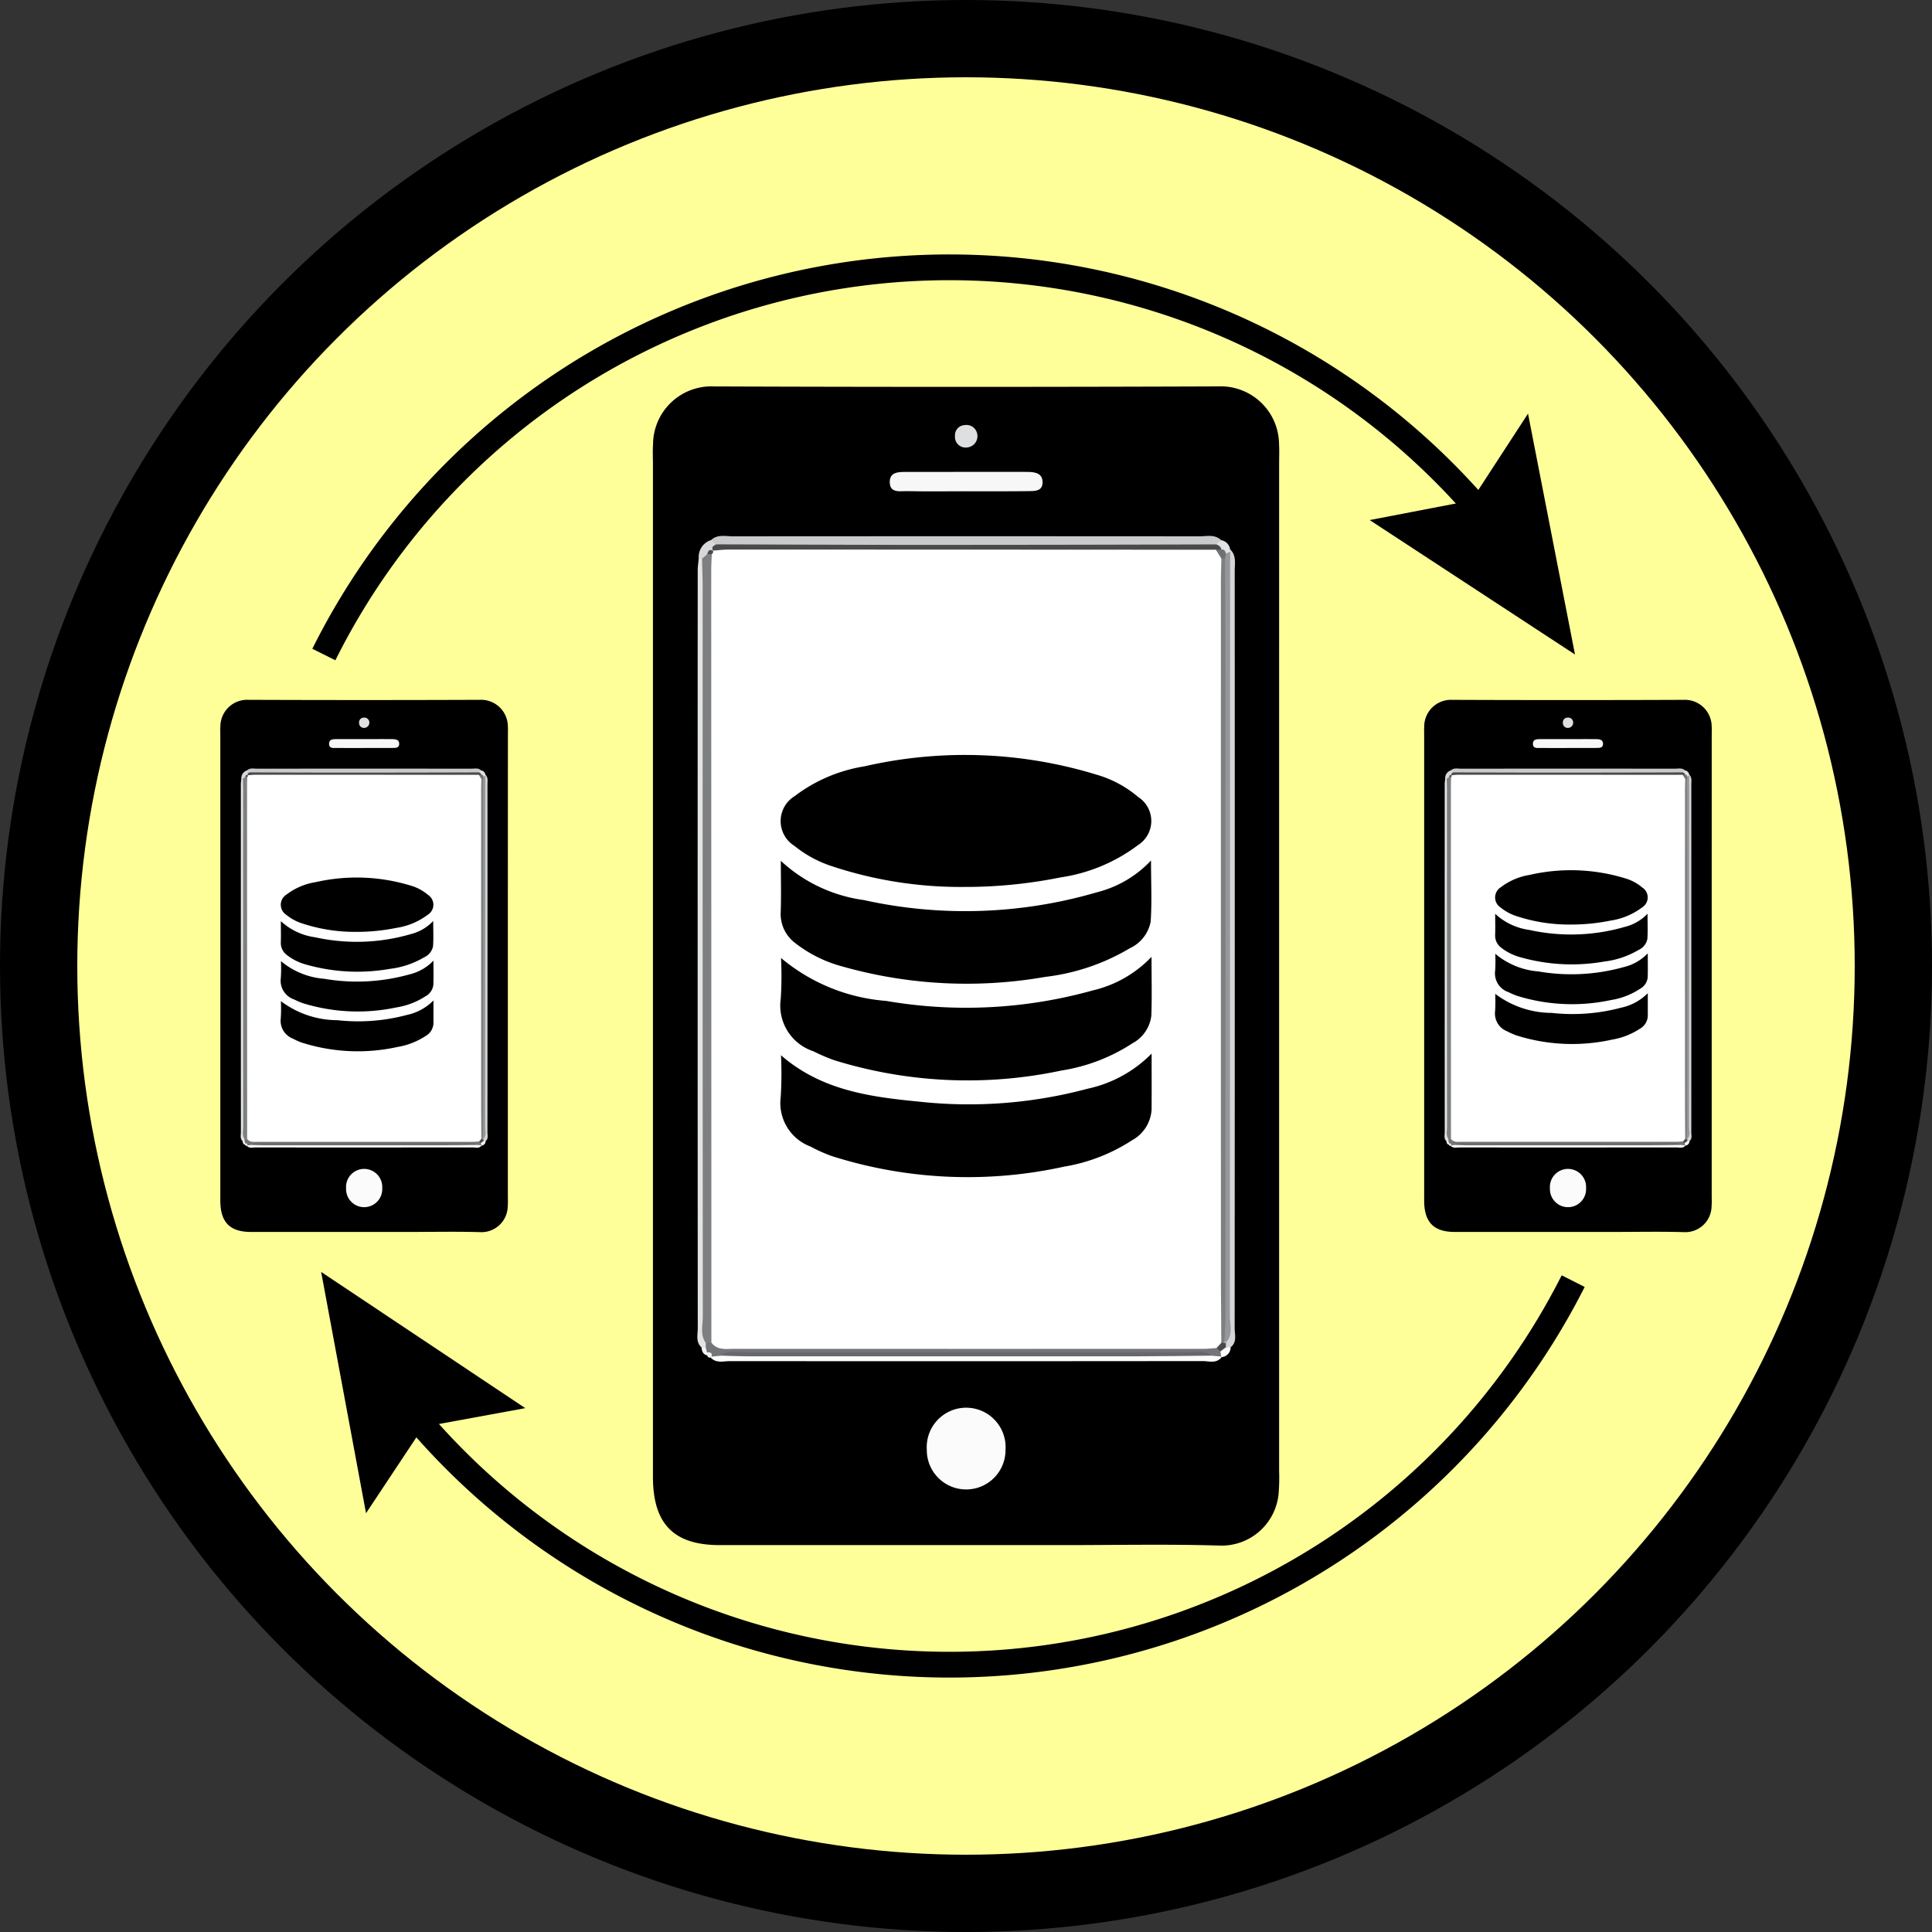 <svg id="Layer_1" data-name="Layer 1" xmlns="http://www.w3.org/2000/svg" viewBox="0 0 75 75">
  <rect x="0" y="0" width="75" height="75" fill="#333333" stroke="none"/>
  <g id="shapes">
    <circle cx="37.5" cy="37.5" r="36" fill="#ff9" stroke="#000" stroke-miterlimit="10" stroke-width="3"/>
  </g>
  <g id="mobile">
    <g>
      <path d="M49.655,37.521q0,9.785-0,19.57a7.605,7.605,0,0,1-.013.8A2.222,2.222,0,0,1,47.341,59.999c-2.015-.061-4.034-.018-6.051-.018q-6.674,0-13.349-0c-1.778-.001-2.581-.811-2.594-2.613-.001-.148-0-.297-0-.445q0-19.436 0-38.873c0-.267-.014-.535.004-.8a2.263,2.263,0,0,1,2.274-2.251q.042 0.0.084.002,9.789.036,19.578-.001a2.264,2.264,0,0,1,2.363,2.161q.002.039.002.079c.015.236.004.474.004.711Q49.655,27.736,49.655,37.521Z"/>
      <path d="M39.034,56.276a1.528,1.528,0,0,1-3.055.069q-.001-.029-0-.058a1.531,1.531,0,1,1,3.055-.012Z" fill="#fbfbfb"/>
      <path d="M27.606,20.963c.251-.231.562-.143.848-.143q9.053-.007,18.106-0c.286 0.0.597-.089.845.149a.541.541,0,0,1-.36.359,3.47,3.47,0,0,1-.97.073q-8.57.004-17.139,0a3.445,3.445,0,0,1-.971-.074A.547.547,0,0,1,27.606,20.963Z" fill="#c9cacc"/>
      <path d="M47.753,21.324c.251.238.179.55.179.838Q47.937,36.86,47.93,51.56c-0.0.251.101.539-.157.742a.172.172,0,0,1-.264-.095,1.241,1.241,0,0,1-.019-.338c.023-9.613.002-19.225.012-28.837A6.637,6.637,0,0,1,47.561,21.615.633.633,0,0,1,47.753,21.324Z" fill="#d4d5d6"/>
      <path d="M27.234,52.309c-.235-.214-.146-.498-.147-.752q-.008-14.714-.002-29.427c0-.147.025-.294.039-.441a.237.237,0,0,1,.285.138,3.631,3.631,0,0,1,.115,1.404q.007,13.623.004,27.245c0,.473-.007.947.018,1.419a.666.666,0,0,1-.025.337.197.197,0,0,1-.264.088Z" fill="#e2e3e4"/>
      <path d="M37.446,19.071c-.742 0-1.484.011-2.225-.005-.272-.006-.676.093-.681-.348-.005-.411.365-.397.663-.398,1.305-.003,2.611-.002,3.916-.002.267,0,.534-.003.801.002.285.006.565.063.552.422-.012.33-.305.321-.534.324C39.108,19.076,38.277,19.07,37.446,19.071Z" fill="#f7f7f8"/>
      <path d="M47.424,52.684c-.202.262-.491.153-.74.153q-9.174.01-18.348.002c-.253-0-.537.094-.751-.141a.466.466,0,0,1,.237-.207,1.564,1.564,0,0,1,.485-.08q9.196-.022,18.391-.002a1.595,1.595,0,0,1,.484.073A.5.5,0,0,1,47.424,52.684Z" fill="#fcfcfc"/>
      <path d="M37.942,16.887a.441.441,0,0,1-.395.483l-.027.002a.41.41,0,0,1-.447-.445.392.392,0,0,1,.358-.423l.011-.001a.425.425,0,0,1,.499.383Z" fill="#dedfe1"/>
      <path d="M27.253,21.69l-.064.001-.064-.001a.69.69,0,0,1,.482-.726l.202.169a.391.391,0,0,1-.107.252,1.624,1.624,0,0,1-.195.201A.366.366,0,0,1,27.253,21.69Z" fill="#d7d8da"/>
      <path d="M47.753,21.324a.101.101,0,0,0,0.0.092.302.302,0,0,1-.138.148.492.492,0,0,1-.272-.149.4.4,0,0,1-.123-.282l.185-.163A.417.417,0,0,1,47.753,21.324Z" fill="#e1e2e3"/>
      <path d="M47.59,52.301l.182-0a.379.379,0,0,1-.348.383l-.019-.024a.151.151,0,0,1-.076-.18A.311.311,0,0,1,47.59,52.301Z" fill="#fcfcfc"/>
      <path d="M27.234,52.309a.448.448,0,0,0,.165-.007.16.16,0,0,1,.14.132.215.215,0,0,1-.085.182C27.29,52.579,27.245,52.456,27.234,52.309Z" fill="#f2f3f3"/>
      <path d="M27.455,52.616a1.143,1.143,0,0,0-.007-.118c.183-.079.227-.007.177.164l-.038.036a.099.099,0,0,1-.126-.06Z" fill="#f3f4f4"/>
      <path d="M47.22,21.133c.091.039.174.085.19.196a.694.694,0,0,1-.287.194,3.56,3.56,0,0,1-1.059.089q-8.498.004-16.996 0A4.866,4.866,0,0,1,28.004,21.54a.832.832,0,0,1-.312-.15c-.099-.147.003-.205.115-.258,2.718.007,5.437.02,8.155.02Q41.591,21.151,47.22,21.133Z" fill="#4a4a4c"/>
      <path d="M47.589,21.49q.082-.036.164-.073-.002,14.842-.01,29.686c-0.0.337.14.712-.155,1.01-.041-.042-.083-.085-.124-.126a2.103,2.103,0,0,1-.14-1.045q-.005-14.139-.001-28.279a3.3,3.3,0,0,1,.065-.884A.64.64,0,0,1,47.589,21.49Z" fill="#95979a"/>
      <path d="M47.59,52.301l-.214.162c-.149.099-.183-.008-.216-.119a.393.393,0,0,1,.191-.267.136.136,0,0,1,.181.066l.001.002.054-.032Z" fill="#49494b"/>
      <path d="M27.253,21.69l.206-.18a.223.223,0,0,1,.294.109,2.8,2.8,0,0,1,.164,1.31q.006,13.877-0,27.754a2.525,2.525,0,0,1-.202,1.389.248.248,0,0,1-.315.064c-.229-.322-.117-.688-.117-1.032q-.01-14.174-.006-28.348C27.275,22.4,27.26,22.045,27.253,21.69Z" fill="#7d7f81"/>
      <path d="M27.399,52.135l.217-.015a2.791,2.791,0,0,1,.964-.113c5.742.005,11.483-.002,17.225.009.488.001,1.02-.115,1.421.315l.151.133.028.197-.376-.035a1.336,1.336,0,0,0-.611-.063q-8.906-.002-17.813,0a1.335,1.335,0,0,0-.611.064l-.372.037c.041-.162-.06-.171-.177-.164l-.048-.195Z" fill="#747578"/>
      <path d="M27.995,52.625c.256-.222.566-.132.853-.132q8.664-.008,17.328,0c.287 0.0.597-.091.853.132-.919.009-1.837.025-2.756.026q-7.651.004-15.301 0C28.647,52.65,28.321,52.634,27.995,52.625Z" fill="#67686b"/>
      <path d="M27.633,21.51l-.087.005-.087-.005c.027-.138.092-.204.234-.12l-.015-.015a.084.084,0,0,1-.044.135Z" fill="#4b4b4d"/>
      <path d="M47.589,21.49l-.034.189a.162.162,0,0,1-.198.052c-.128-.1-.228-.21-.157-.39l.209-.011C47.526,21.32,47.568,21.393,47.589,21.49Z" fill="#6f7073"/>
      <path d="M47.201,21.341l.213.344a1.832,1.832,0,0,1,.065.789q.004,14.432-0,28.864a1.77,1.77,0,0,1-.067.788l-.185.205c-.177.011-.354.031-.531.031q-9.091.003-18.183-.001c-.315-0-.661.072-.897-.241q-.003-14.995-.006-29.99c0-.207.015-.413.023-.62a.11.11,0,0,0,.044-.135c.206-.014.413-.042.619-.041Q37.749,21.335,47.201,21.341Z" fill="#fff"/>
      <path d="M47.411,52.126c-.006-1.006-.016-2.011-.016-3.017q-.002-13.224 0-26.449c0-.325.012-.65.019-.975a.555.555,0,0,0,.142-.006c.005,1.628.015,3.257.016,4.885q.002,12.214-.001,24.428c-0.0.384-.024.768-.037,1.153A.355.355,0,0,0,47.411,52.126Z" fill="#7d7f81"/>
    </g>
    <g>
      <g>
        <path d="M19.715,37.51q0,4.494-0,8.987a3.493,3.493,0,0,1-.006.367,1.02,1.02,0,0,1-1.056.968c-.926-.028-1.852-.008-2.779-.008q-3.065,0-6.13-0c-.817-0-1.185-.372-1.191-1.2-.001-.068-0-.136-0-.204V28.568c0-.123-.006-.246.002-.368a1.039,1.039,0,0,1,1.044-1.034l.039.001q4.495.017,8.991-0a1.04,1.04,0,0,1,1.085.993l.001.036c.007.109.002.218.002.327Q19.715,33.016,19.715,37.51Z"/>
        <path d="M14.838,46.123a.702.702,0,1,1-1.403.034q-0-.014-0-.029a.703.703,0,1,1,1.403-.005Z" fill="#fbfbfb"/>
        <path d="M9.59,29.906c.115-.106.258-.066.389-.066q4.157-.003,8.315,0c.131 0.0.274-.041.388.069a.248.248,0,0,1-.165.165,1.593,1.593,0,0,1-.446.034q-3.936.002-7.871,0a1.581,1.581,0,0,1-.446-.034A.251.251,0,0,1,9.59,29.906Z" fill="#c9cacc"/>
        <path d="M18.842,30.071c.115.109.082.253.082.385q.002,6.75-.001,13.501c-0.0.115.046.248-.072.341a.079.079,0,0,1-.121-.044.57.57,0,0,1-.009-.155c.011-4.415.001-8.829.005-13.243a3.048,3.048,0,0,1,.028-.65A.291.291,0,0,1,18.842,30.071Z" fill="#d4d5d6"/>
        <path d="M9.419,44.301c-.108-.098-.067-.229-.067-.345q-.003-6.757-.001-13.514c0-.067.012-.135.018-.202a.109.109,0,0,1,.131.064,1.668,1.668,0,0,1,.053.645q.003,6.256.002,12.512c0,.217-.003.435.008.652a.306.306,0,0,1-.012.155.09.09,0,0,1-.121.04Z" fill="#e2e3e4"/>
        <path d="M14.109,29.037c-.341 0-.681.005-1.022-.002-.125-.003-.31.043-.313-.16-.002-.189.168-.182.304-.183.599-.002,1.199-.001,1.798-.001.123,0,.245-.002.368.001.131.003.259.029.253.194-.005.152-.14.148-.245.149C14.872,29.039,14.49,29.036,14.109,29.037Z" fill="#f7f7f8"/>
        <path d="M18.691,44.473c-.093.12-.225.07-.34.07q-4.213.005-8.426.001c-.116-0-.246.043-.345-.065a.214.214,0,0,1,.109-.095A.718.718,0,0,1,9.912,44.348q4.223-.01,8.446-.001a.733.733,0,0,1,.222.033A.23.23,0,0,1,18.691,44.473Z" fill="#fcfcfc"/>
        <path d="M14.337,28.034a.203.203,0,0,1-.181.222l-.012.001a.189.189,0,0,1-.205-.204.18.18,0,0,1,.165-.194l.005-0a.195.195,0,0,1,.227.157Z" fill="#dedfe1"/>
        <path d="M9.428,30.239l-.029 0-.029-0a.317.317,0,0,1,.221-.333l.093.078a.18.18,0,0,1-.049.116.746.746,0,0,1-.089.092A.168.168,0,0,1,9.428,30.239Z" fill="#d7d8da"/>
        <path d="M18.842,30.071a.046.046,0,0,0,0.0.042.138.138,0,0,1-.064.068.226.226,0,0,1-.125-.068.184.184,0,0,1-.057-.13l.085-.075A.192.192,0,0,1,18.842,30.071Z" fill="#e1e2e3"/>
        <path d="M18.767,44.297l.084-0a.174.174,0,0,1-.16.176l-.009-.011a.069.069,0,0,1-.035-.083A.143.143,0,0,1,18.767,44.297Z" fill="#fcfcfc"/>
        <path d="M9.419,44.301a.206.206,0,0,0,.076-.003.073.073,0,0,1,.064.06.099.099,0,0,1-.039.084C9.444,44.425,9.424,44.369,9.419,44.301Z" fill="#f2f3f3"/>
        <path d="M9.52,44.442a.526.526,0,0,0-.003-.054c.084-.036.104-.003.081.075l-.017.017a.045.045,0,0,1-.058-.028Z" fill="#f3f4f4"/>
        <path d="M18.597,29.984c.042.018.08.039.087.09a.319.319,0,0,1-.132.089,1.636,1.636,0,0,1-.486.041q-3.903.002-7.805 0a2.235,2.235,0,0,1-.488-.033.382.382,0,0,1-.143-.069c-.046-.068.001-.094.053-.118,1.248.003,2.497.009,3.745.009Q16.012,29.992,18.597,29.984Z" fill="#4a4a4c"/>
        <path d="M18.767,30.148l.075-.034q-.001,6.816-.005,13.633c-0.0.155.064.327-.071.464l-.057-.058a.966.966,0,0,1-.064-.48q-.002-6.493-0-12.987a1.516,1.516,0,0,1,.03-.406A.294.294,0,0,1,18.767,30.148Z" fill="#95979a"/>
        <path d="M18.767,44.297l-.098.074c-.068.046-.084-.003-.099-.055a.18.18,0,0,1,.088-.123.062.062,0,0,1,.083.03l0.0.001.025-.015Z" fill="#49494b"/>
        <path d="M9.428,30.239l.094-.083a.103.103,0,0,1,.135.05,1.286,1.286,0,0,1,.076.602q.003,6.373-0,12.746a1.16,1.16,0,0,1-.093.638.114.114,0,0,1-.145.029c-.105-.148-.054-.316-.054-.474q-.005-6.509-.003-13.018C9.438,30.565,9.431,30.402,9.428,30.239Z" fill="#7d7f81"/>
        <path d="M9.495,44.221l.1-.007a1.282,1.282,0,0,1,.443-.052c2.637.002,5.274-.001,7.91.004.224 0.0.469-.053.653.145l.069.061.013.09-.172-.016a.614.614,0,0,0-.28-.029q-4.09-.001-8.18,0a.613.613,0,0,0-.28.029l-.171.017c.019-.074-.028-.079-.081-.075L9.495,44.298Z" fill="#747578"/>
        <path d="M9.769,44.446c.118-.102.26-.061.392-.061q3.979-.004,7.958,0c.132 0.0.274-.042.392.061-.422.004-.844.011-1.266.012q-3.513.002-7.027,0C10.068,44.458,9.918,44.45,9.769,44.446Z" fill="#67686b"/>
        <path d="M9.602,30.157l-.04.002L9.522,30.157c.013-.063.042-.094.107-.055l-.007-.007a.039.039,0,0,1-.02.062Z" fill="#4b4b4d"/>
        <path d="M18.767,30.148l-.015.087a.074.074,0,0,1-.091.024c-.059-.046-.105-.097-.072-.179l.096-.005C18.738,30.07,18.757,30.103,18.767,30.148Z" fill="#6f7073"/>
        <path d="M18.588,30.079l.098.158a.842.842,0,0,1,.03.362q.002,6.628,0,13.255a.813.813,0,0,1-.031.362L18.6,44.311c-.081.005-.163.014-.244.014q-4.175.001-8.35-0c-.144-0-.303.033-.412-.11q-.002-6.886-.003-13.773c0-.095.007-.19.011-.285a.051.051,0,0,0,.02-.062c.095-.007.19-.019.284-.019Q14.248,30.076,18.588,30.079Z" fill="#fff"/>
        <path d="M18.685,44.217c-.003-.462-.007-.924-.008-1.385q-.001-6.073,0-12.146c0-.149.006-.299.009-.448a.255.255,0,0,0,.065-.003c.002.748.007,1.496.007,2.243q.001,5.609-0,11.218c0,.176-.011.353-.017.529A.163.163,0,0,0,18.685,44.217Z" fill="#7d7f81"/>
      </g>
      <g>
        <path d="M66.448,37.51q0,4.494-0,8.987a3.493,3.493,0,0,1-.006.367,1.02,1.02,0,0,1-1.056.968c-.925-.028-1.852-.008-2.779-.008q-3.065,0-6.13-0c-.817-0-1.185-.372-1.191-1.2-.001-.068-0-.136-0-.204q0-8.926,0-17.852c0-.123-.006-.246.002-.368A1.039,1.039,0,0,1,56.331,27.167l.039.001q4.496.017,8.991-0a1.04,1.04,0,0,1,1.085.993l.001.036c.007.109.002.218.002.327Q66.448,33.016,66.448,37.51Z"/>
        <path d="M61.571,46.123a.702.702,0,1,1-1.403.034q-0-.014-0-.029a.703.703,0,1,1,1.403-.005Z" fill="#fbfbfb"/>
        <path d="M56.323,29.906c.115-.106.258-.066.389-.066q4.157-.003,8.315,0c.131 0.0.274-.041.388.069a.248.248,0,0,1-.165.165,1.593,1.593,0,0,1-.446.034q-3.936.002-7.871,0a1.581,1.581,0,0,1-.446-.034A.251.251,0,0,1,56.323,29.906Z" fill="#c9cacc"/>
        <path d="M65.575,30.071c.115.109.082.253.082.385q.002,6.75-.001,13.501c-0.0.115.046.248-.072.341a.079.079,0,0,1-.121-.044.57.57,0,0,1-.009-.155c.011-4.415.001-8.829.005-13.243a3.047,3.047,0,0,1,.027-.65A.291.291,0,0,1,65.575,30.071Z" fill="#d4d5d6"/>
        <path d="M56.152,44.301c-.108-.098-.067-.229-.067-.345q-.003-6.757-.001-13.514c0-.067.012-.135.018-.202a.109.109,0,0,1,.131.064,1.668,1.668,0,0,1,.053.645q.003,6.256.002,12.512c0,.217-.003.435.008.652a.306.306,0,0,1-.012.155.09.09,0,0,1-.121.04Z" fill="#e2e3e4"/>
        <path d="M60.842,29.037c-.341 0-.681.005-1.022-.002-.125-.003-.31.043-.313-.16-.002-.189.168-.182.304-.183.599-.002,1.199-.001,1.798-.001.123,0,.245-.002.368.001.131.003.259.029.253.194-.005.152-.14.148-.245.149C61.605,29.039,61.223,29.036,60.842,29.037Z" fill="#f7f7f8"/>
        <path d="M65.424,44.473c-.093.12-.225.07-.34.07q-4.213.005-8.426.001c-.116-0-.246.043-.345-.065a.214.214,0,0,1,.109-.095.718.718,0,0,1,.223-.037q4.223-.01,8.446-.001a.733.733,0,0,1,.222.033A.23.23,0,0,1,65.424,44.473Z" fill="#fcfcfc"/>
        <path d="M61.069,28.034a.203.203,0,0,1-.181.222l-.012.001a.189.189,0,0,1-.205-.204.18.18,0,0,1,.165-.194l.005-0a.195.195,0,0,1,.227.157Z" fill="#dedfe1"/>
        <path d="M56.16,30.239l-.029 0-.029-0a.317.317,0,0,1,.221-.333l.093.078a.18.18,0,0,1-.049.116.746.746,0,0,1-.089.092A.168.168,0,0,1,56.16,30.239Z" fill="#d7d8da"/>
        <path d="M65.575,30.071a.046.046,0,0,0,0.0.042.139.139,0,0,1-.064.068.226.226,0,0,1-.125-.068.184.184,0,0,1-.057-.13l.085-.075A.192.192,0,0,1,65.575,30.071Z" fill="#e1e2e3"/>
        <path d="M65.5,44.297l.084-0a.174.174,0,0,1-.16.176l-.009-.011a.069.069,0,0,1-.035-.083A.143.143,0,0,1,65.5,44.297Z" fill="#fcfcfc"/>
        <path d="M56.152,44.301a.206.206,0,0,0,.076-.003.073.073,0,0,1,.064.06.099.099,0,0,1-.039.084C56.177,44.425,56.157,44.369,56.152,44.301Z" fill="#f2f3f3"/>
        <path d="M56.253,44.442a.526.526,0,0,0-.003-.054c.084-.036.104-.003.081.075l-.017.017a.045.045,0,0,1-.058-.028Z" fill="#f3f4f4"/>
        <path d="M65.33,29.984c.042.018.08.039.087.09a.319.319,0,0,1-.132.089,1.636,1.636,0,0,1-.486.041q-3.903.002-7.805 0a2.235,2.235,0,0,1-.488-.033.382.382,0,0,1-.143-.069c-.046-.068.001-.094.053-.118,1.248.003,2.497.009,3.745.009Q62.745,29.992,65.33,29.984Z" fill="#4a4a4c"/>
        <path d="M65.5,30.148l.075-.034q-.001,6.816-.005,13.633c-0.0.155.064.327-.071.464l-.057-.058a.966.966,0,0,1-.064-.48q-.002-6.493-0-12.987a1.515,1.515,0,0,1,.03-.406A.294.294,0,0,1,65.5,30.148Z" fill="#95979a"/>
        <path d="M65.5,44.297l-.098.074c-.068.046-.084-.003-.099-.055a.18.18,0,0,1,.088-.123.062.062,0,0,1,.083.03l0.0.001.025-.015Z" fill="#49494b"/>
        <path d="M56.16,30.239l.094-.083a.103.103,0,0,1,.135.05,1.286,1.286,0,0,1,.076.602q.003,6.373-0,12.746a1.16,1.16,0,0,1-.093.638.114.114,0,0,1-.145.029c-.105-.148-.054-.316-.054-.474q-.005-6.509-.003-13.018C56.171,30.565,56.164,30.402,56.16,30.239Z" fill="#7d7f81"/>
        <path d="M56.228,44.221l.1-.007a1.282,1.282,0,0,1,.443-.052c2.637.002,5.274-.001,7.91.004.224 0.0.469-.053.653.145l.069.061.013.09-.172-.016a.614.614,0,0,0-.28-.029q-4.09-.001-8.18,0a.613.613,0,0,0-.28.029l-.171.017c.019-.074-.028-.079-.081-.075l-.022-.09Z" fill="#747578"/>
        <path d="M56.502,44.446c.118-.102.26-.061.392-.061q3.979-.004,7.958,0c.132 0.0.274-.042.392.061-.422.004-.844.011-1.266.012q-3.513.002-7.027,0C56.801,44.458,56.651,44.45,56.502,44.446Z" fill="#67686b"/>
        <path d="M56.335,30.157l-.04.002-.04-.002c.013-.063.042-.094.107-.055l-.007-.007a.039.039,0,0,1-.02.062Z" fill="#4b4b4d"/>
        <path d="M65.5,30.148l-.015.087a.074.074,0,0,1-.091.024c-.059-.046-.105-.097-.072-.179l.096-.005C65.471,30.07,65.49,30.103,65.5,30.148Z" fill="#6f7073"/>
        <path d="M65.321,30.079l.098.158a.842.842,0,0,1,.03.362q.002,6.628,0,13.255a.813.813,0,0,1-.031.362l-.085.094c-.081.005-.163.014-.244.014q-4.175.001-8.35-0c-.144-0-.303.033-.412-.11q-.002-6.886-.003-13.773c0-.095.007-.19.011-.285a.051.051,0,0,0,.02-.062c.095-.007.19-.019.284-.019Q60.981,30.076,65.321,30.079Z" fill="#fff"/>
        <path d="M65.418,44.217c-.003-.462-.007-.924-.007-1.385q-.001-6.073,0-12.146c0-.149.006-.299.009-.448a.255.255,0,0,0,.065-.003c.002.748.007,1.496.007,2.243q.001,5.609-0,11.218c-0.0.176-.011.353-.017.529A.163.163,0,0,0,65.418,44.217Z" fill="#7d7f81"/>
      </g>
    </g>
    <g>
      <path d="M61.071,49.733a27.129,27.129,0,0,1-45.411,4.689" fill="none" stroke="#000" stroke-miterlimit="10"/>
      <polygon points="20.392 54.664 16.434 55.39 14.209 58.743 12.467 49.376 20.392 54.664"/>
    </g>
    <g>
      <path d="M12.572,25.409a27.129,27.129,0,0,1,45.331-5.018" fill="none" stroke="#000" stroke-miterlimit="10"/>
      <polygon points="53.171 20.189 57.122 19.429 59.317 16.057 61.141 25.408 53.171 20.189"/>
    </g>
    <g>
      <path d="M37.416,34.431a15.879,15.879,0,0,1-5.157-.817,4.526,4.526,0,0,1-1.419-.777,1.133,1.133,0,0,1,.006-1.929,6.044,6.044,0,0,1,2.708-1.158,17.437,17.437,0,0,1,9.006.32,4.356,4.356,0,0,1,1.626.871,1.106,1.106,0,0,1-.007,1.864,6.578,6.578,0,0,1-3.011,1.256A18.65,18.65,0,0,1,37.416,34.431Z"/>
      <path d="M44.706,40.9c0,.802.003,1.483-.001,2.164a1.457,1.457,0,0,1-.766,1.205,6.878,6.878,0,0,1-2.626,1.019,17.413,17.413,0,0,1-9.008-.405,6.099,6.099,0,0,1-.848-.377A1.804,1.804,0,0,1,30.308,42.579a15.117,15.117,0,0,0,.01-1.614c1.556,1.356,3.441,1.615,5.337,1.798a17.788,17.788,0,0,0,6.557-.497A4.946,4.946,0,0,0,44.706,40.9Z"/>
      <path d="M44.702,37.144c0,.83.019,1.556-.007,2.28a1.401,1.401,0,0,1-.733,1.076A7.012,7.012,0,0,1,41.207,41.557a17.473,17.473,0,0,1-8.825-.401,6.951,6.951,0,0,1-.809-.347,1.866,1.866,0,0,1-1.264-2.041,13.989,13.989,0,0,0,.01-1.579,7.204,7.204,0,0,0,4.082,1.666,18.287,18.287,0,0,0,8.021-.407A4.588,4.588,0,0,0,44.702,37.144Z"/>
      <path d="M30.312,33.418a5.895,5.895,0,0,0,3.22,1.522,18.225,18.225,0,0,0,9.07-.307,4.323,4.323,0,0,0,2.08-1.228c0,.849.039,1.617-.014,2.378a1.437,1.437,0,0,1-.808,1.028,8.311,8.311,0,0,1-3.278,1.111,17.698,17.698,0,0,1-7.885-.405,5.111,5.111,0,0,1-1.821-.903,1.41,1.41,0,0,1-.569-1.21C30.33,34.769,30.312,34.133,30.312,33.418Z"/>
    </g>
    <g>
      <path d="M13.827,36.175a6.536,6.536,0,0,1-2.122-.336,1.863,1.863,0,0,1-.584-.32.466.466,0,0,1,.003-.794,2.487,2.487,0,0,1,1.115-.477,7.177,7.177,0,0,1,3.707.132,1.793,1.793,0,0,1,.669.359.455.455,0,0,1-.003.767,2.707,2.707,0,0,1-1.239.517A7.676,7.676,0,0,1,13.827,36.175Z"/>
      <path d="M16.827,38.837c0,.33.001.61-0.0.891a.6.6,0,0,1-.315.496,2.831,2.831,0,0,1-1.081.419,7.167,7.167,0,0,1-3.708-.167,2.511,2.511,0,0,1-.349-.155.742.742,0,0,1-.474-.793,6.221,6.221,0,0,0,.004-.664,3.66,3.66,0,0,0,2.197.74,7.321,7.321,0,0,0,2.699-.205A2.035,2.035,0,0,0,16.827,38.837Z"/>
      <path d="M16.826,37.292c0,.342.008.64-.003.938a.577.577,0,0,1-.302.443,2.886,2.886,0,0,1-1.134.435,7.191,7.191,0,0,1-3.632-.165,2.861,2.861,0,0,1-.333-.143.768.768,0,0,1-.52-.84,5.754,5.754,0,0,0,.004-.65,2.965,2.965,0,0,0,1.68.686,7.527,7.527,0,0,0,3.301-.168A1.888,1.888,0,0,0,16.826,37.292Z"/>
      <path d="M10.903,35.758a2.426,2.426,0,0,0,1.325.626,7.501,7.501,0,0,0,3.733-.126,1.779,1.779,0,0,0,.856-.505c0,.349.016.665-.006.979a.591.591,0,0,1-.332.423,3.421,3.421,0,0,1-1.349.457,7.284,7.284,0,0,1-3.245-.167,2.103,2.103,0,0,1-.749-.372.58.58,0,0,1-.234-.498C10.91,36.314,10.903,36.052,10.903,35.758Z"/>
    </g>
    <g>
      <path d="M60.967,35.891a6.535,6.535,0,0,1-2.122-.336,1.863,1.863,0,0,1-.584-.32.466.466,0,0,1,.003-.794,2.488,2.488,0,0,1,1.115-.477,7.177,7.177,0,0,1,3.707.132,1.793,1.793,0,0,1,.669.359.455.455,0,0,1-.003.767,2.707,2.707,0,0,1-1.239.517A7.676,7.676,0,0,1,60.967,35.891Z"/>
      <path d="M63.967,38.554c0,.33.001.61-0.0.891a.6.6,0,0,1-.315.496,2.831,2.831,0,0,1-1.081.419,7.167,7.167,0,0,1-3.708-.167,2.508,2.508,0,0,1-.349-.155.742.742,0,0,1-.474-.793,6.221,6.221,0,0,0,.004-.664,3.66,3.66,0,0,0,2.197.74,7.321,7.321,0,0,0,2.699-.205A2.036,2.036,0,0,0,63.967,38.554Z"/>
      <path d="M63.966,37.008c0,.342.008.64-.003.938a.577.577,0,0,1-.302.443,2.886,2.886,0,0,1-1.134.435,7.191,7.191,0,0,1-3.632-.165,2.863,2.863,0,0,1-.333-.143.768.768,0,0,1-.52-.84,5.757,5.757,0,0,0,.004-.65,2.965,2.965,0,0,0,1.68.686,7.526,7.526,0,0,0,3.301-.168A1.888,1.888,0,0,0,63.966,37.008Z"/>
      <path d="M58.043,35.474a2.426,2.426,0,0,0,1.325.626,7.501,7.501,0,0,0,3.733-.126,1.779,1.779,0,0,0,.856-.505c0,.349.016.665-.006.979a.591.591,0,0,1-.332.423,3.42,3.42,0,0,1-1.349.457,7.284,7.284,0,0,1-3.245-.167,2.103,2.103,0,0,1-.749-.372.58.58,0,0,1-.234-.498C58.05,36.03,58.043,35.769,58.043,35.474Z"/>
    </g>
  </g>
</svg>
